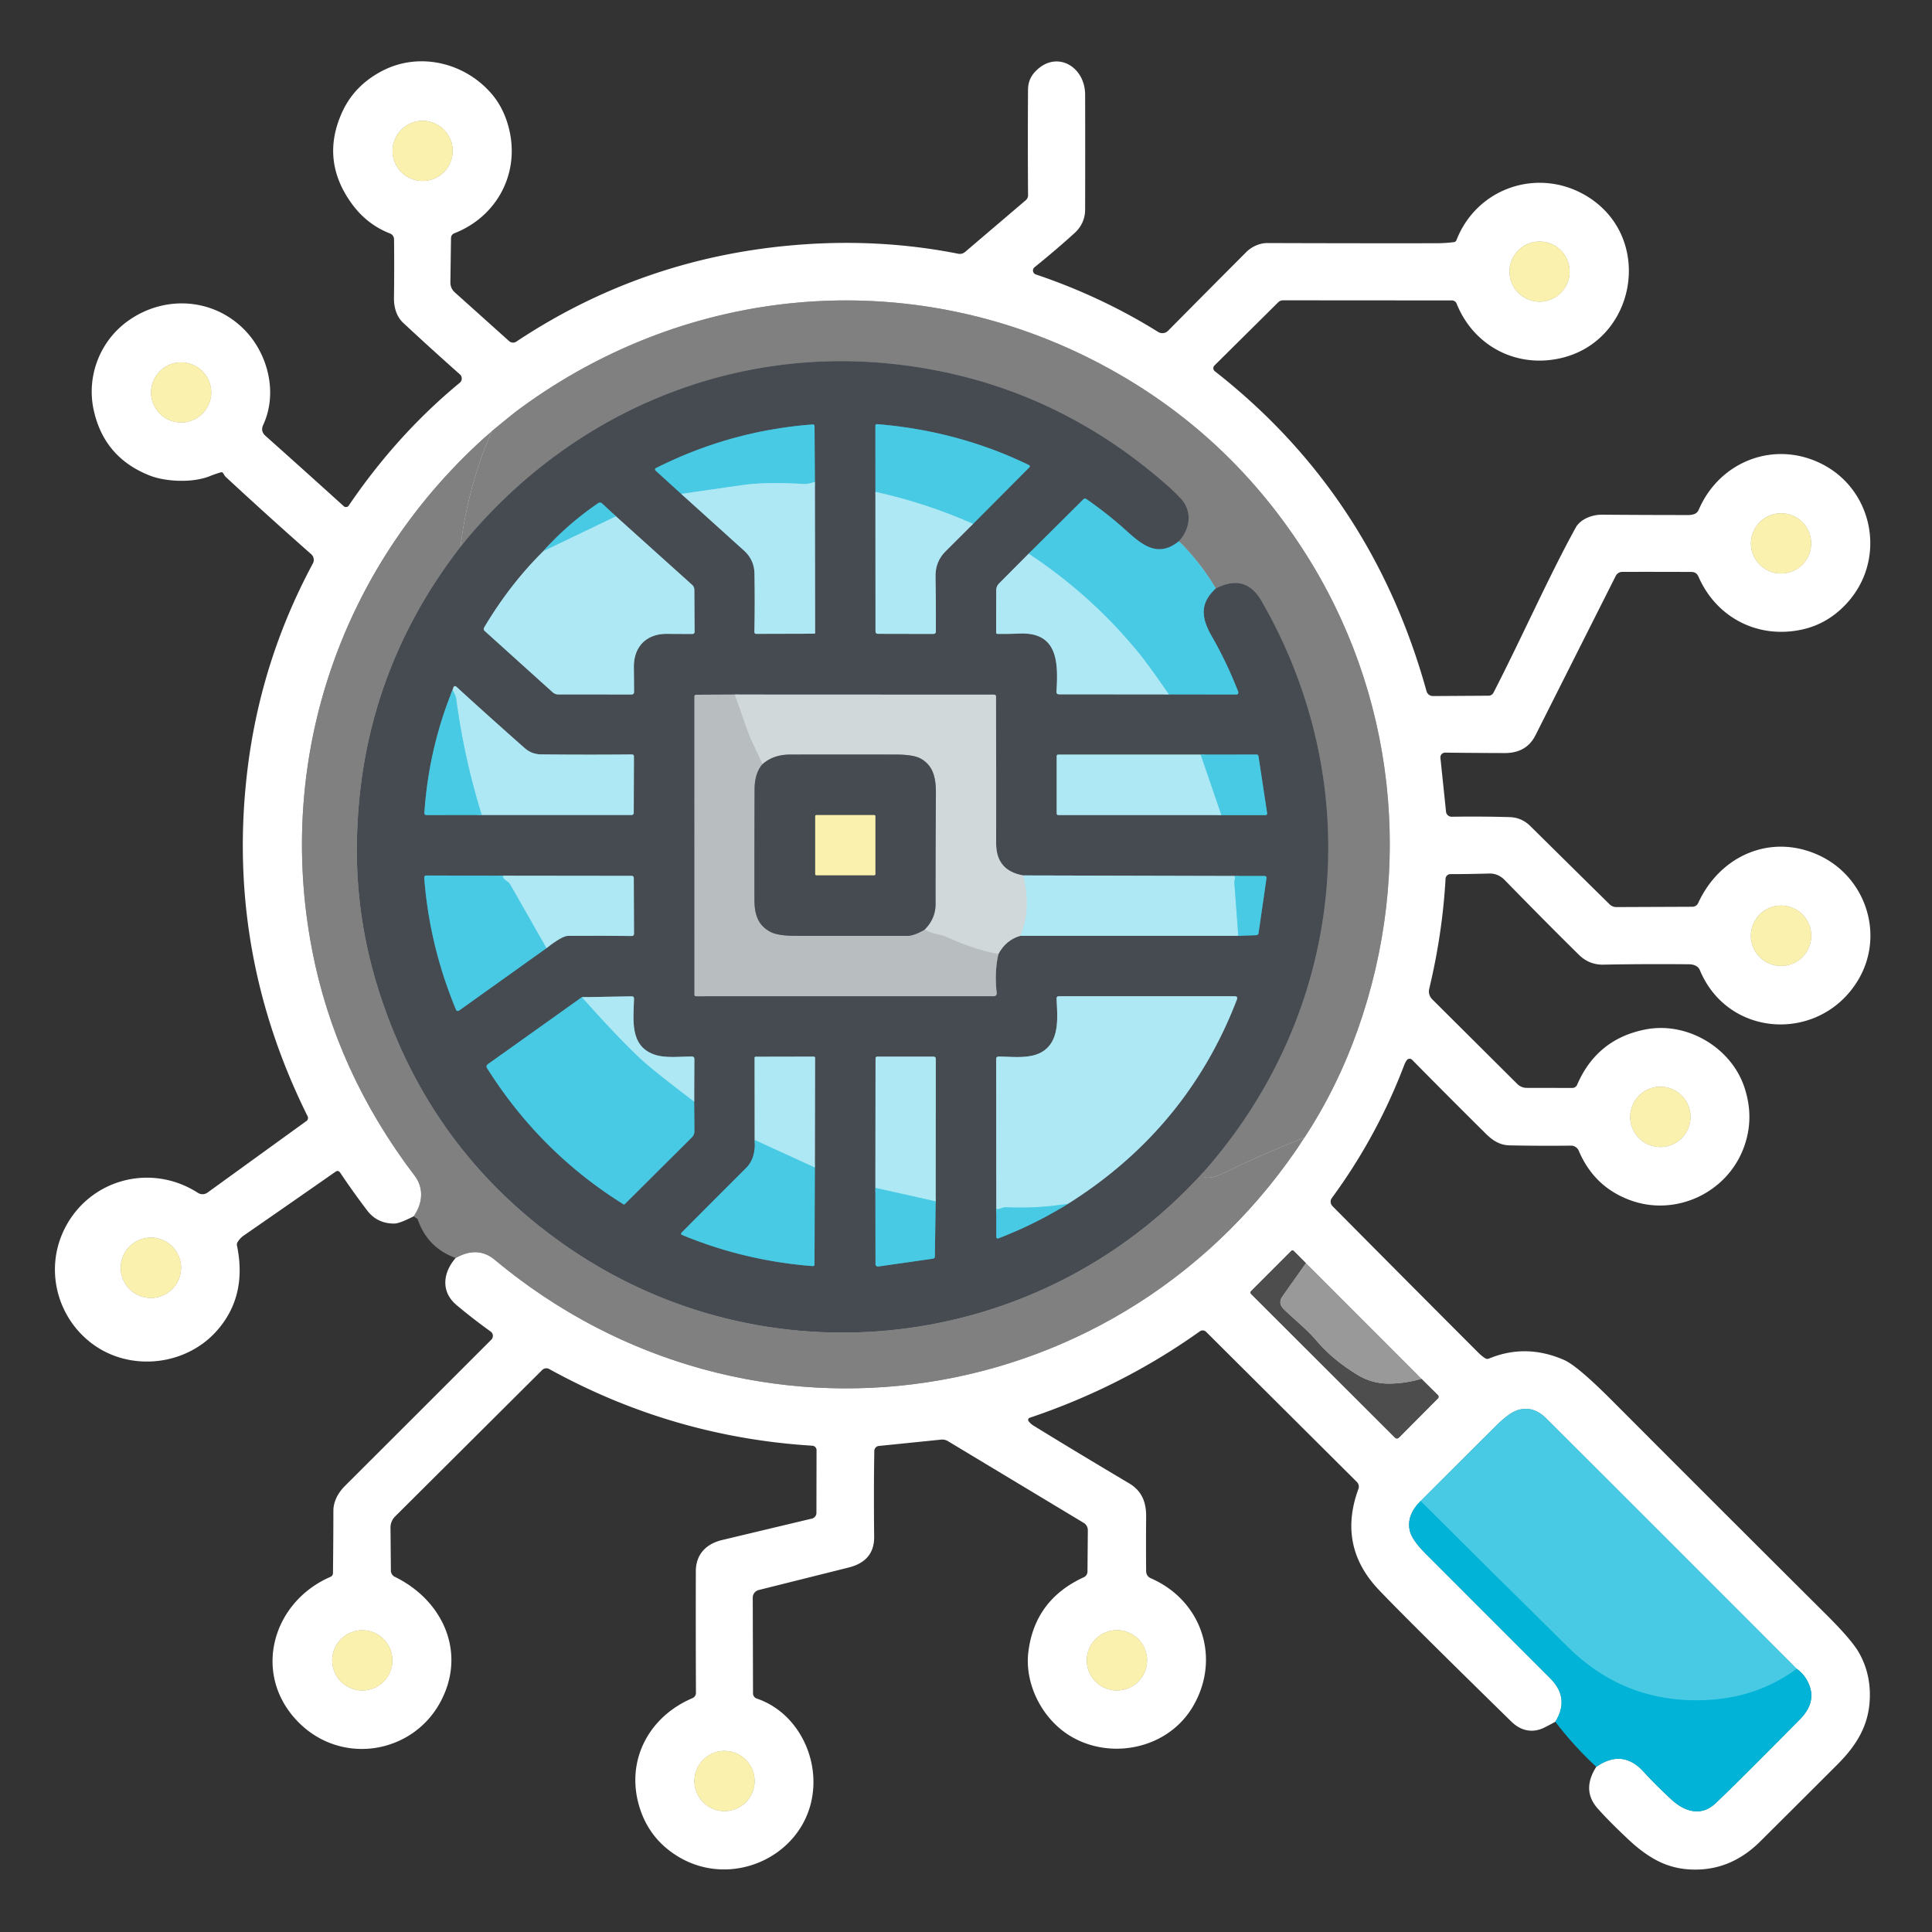 <?xml version="1.0" encoding="UTF-8" standalone="no"?>
<svg
   version="1.1"
   viewBox="0.00 0.00 500.00 500.00"
   id="svg1446"
   sodipodi:docname="PMI.svg"
   inkscape:version="1.1 (c68e22c387, 2021-05-23)"
   xmlns:inkscape="http://www.inkscape.org/namespaces/inkscape"
   xmlns:sodipodi="http://sodipodi.sourceforge.net/DTD/sodipodi-0.dtd"
   xmlns="http://www.w3.org/2000/svg"
   xmlns:svg="http://www.w3.org/2000/svg">
  <rect x="0.00" y="0.00" width="500.00" height="500.00" fill="#333333" stroke="none"/>
  <defs
     id="defs1450" />
  <sodipodi:namedview
     id="namedview1448"
     pagecolor="#505050"
     bordercolor="#ffffff"
     borderopacity="1"
     inkscape:pageshadow="0"
     inkscape:pageopacity="0"
     inkscape:pagecheckerboard="1"
     showgrid="false"
     inkscape:zoom="0.858"
     inkscape:cx="356.06061"
     inkscape:cy="321.09557"
     inkscape:window-width="1920"
     inkscape:window-height="1017"
     inkscape:window-x="-8"
     inkscape:window-y="-8"
     inkscape:window-maximized="1"
     inkscape:current-layer="svg1446" />
  <g
     stroke-width="2.00"
     fill="none"
     stroke-linecap="butt"
     id="g1352">
    <path
       stroke="#247f94"
       vector-effect="non-scaling-stroke"
       d="   M 413.12 457.25   Q 419.94 452.51 425.41 458.57   Q 428.07 461.52 432.40 465.57   C 435.96 468.91 440.25 470.19 443.93 466.74   Q 449.31 461.68 465.83 444.95   Q 470.07 440.66 468.20 436.01   Q 467.15 433.41 465.00 431.90"
       id="path1206" />
    <path
       stroke="#478b9b"
       vector-effect="non-scaling-stroke"
       d="   M 465.00 431.90   Q 432.14 398.99 400.17 367.08   Q 396.81 363.73 392.83 364.92   Q 390.62 365.58 387.24 368.94   Q 377.25 378.87 367.65 388.47"
       id="path1208" />
    <path
       stroke="#247f94"
       vector-effect="non-scaling-stroke"
       d="   M 367.65 388.47   Q 363.92 392.16 364.87 396.21   Q 365.43 398.57 369.05 402.19   Q 385.10 418.25 401.18 434.33   Q 406.32 439.46 402.52 445.59"
       id="path1210" />
    <path
       stroke="#8b9296"
       vector-effect="non-scaling-stroke"
       d="   M 117.92 325.57   Q 123.62 322.36 128.01 326.01   C 193.95 381.01 290.99 366.11 337.62 294.37"
       id="path1212" />
    <path
       stroke="#989ea2"
       vector-effect="non-scaling-stroke"
       d="   M 337.62 294.37   Q 346.04 281.55 351.36 266.53   C 366.08 225.03 361.17 179.33 337.30 142.36   Q 316.73 110.52 283.17 93.34   C 234.88 68.62 178.24 73.72 134.68 105.65   Q 132.52 107.23 127.26 111.60"
       id="path1214" />
    <path
       stroke="#8b9296"
       vector-effect="non-scaling-stroke"
       d="   M 127.26 111.60   C 88.54 145.37 71.10 195.76 80.77 245.83   Q 86.85 277.34 107.31 304.27   C 109.76 307.50 109.40 311.42 107.08 314.77"
       id="path1216" />
    <path
       stroke="#25bfdd"
       vector-effect="non-scaling-stroke"
       d="   M 465.00 431.90   Q 455.18 439.08 442.75 439.92   Q 421.12 441.37 405.89 426.37   Q 386.80 407.57 367.65 388.47"
       id="path1218" />
    <path
       stroke="#dde5e7"
       vector-effect="non-scaling-stroke"
       d="   M 337.62 294.37   Q 326.76 298.68 316.63 303.60   Q 315.16 304.31 314.11 304.57   Q 310.79 305.38 311.44 303.36"
       id="path1220" />
    <path
       stroke="#989ea2"
       vector-effect="non-scaling-stroke"
       d="   M 311.44 303.36   C 348.23 261.85 354.13 203.50 326.46 155.50   Q 322.32 148.32 314.63 152.30"
       id="path1222" />
    <path
       stroke="#99deec"
       vector-effect="non-scaling-stroke"
       d="   M 314.63 152.30   Q 310.68 145.62 305.09 140.07"
       id="path1224" />
    <path
       stroke="#989ea2"
       vector-effect="non-scaling-stroke"
       d="   M 305.09 140.07   C 308.03 136.92 308.63 132.31 305.64 129.07   Q 304.03 127.34 302.15 125.68   Q 271.67 98.79 231.93 94.28   C 188.10 89.30 146.58 107.57 119.16 141.49"
       id="path1226" />
    <path
       stroke="#dde5e7"
       vector-effect="non-scaling-stroke"
       d="   M 119.16 141.49   Q 120.11 134.00 121.94 127.00   Q 123.97 119.24 127.26 111.60"
       id="path1228" />
    <path
       stroke="#478b9b"
       vector-effect="non-scaling-stroke"
       d="   M 305.09 140.07   C 298.96 145.07 294.43 139.88 290.11 136.11   Q 286.13 132.63 281.11 129.12   A 0.54 0.54 0.0 0 0 280.42 129.18   L 266.21 143.30"
       id="path1230" />
    <path
       stroke="#7a9aa3"
       vector-effect="non-scaling-stroke"
       d="   M 266.21 143.30   L 258.56 150.99   A 2.59 2.56 67.5 0 0 257.82 152.80   L 257.80 163.69   A 0.36 0.35 -90.0 0 0 258.15 164.05   Q 260.97 164.08 263.95 163.96   C 273.93 163.58 273.85 171.76 273.42 178.97   Q 273.37 179.69 274.10 179.69   L 302.51 179.71"
       id="path1232" />
    <path
       stroke="#478b9b"
       vector-effect="non-scaling-stroke"
       d="   M 302.51 179.71   L 320.02 179.74   Q 320.36 179.74 320.45 179.42   Q 320.51 179.17 320.42 178.95   Q 317.47 171.39 313.67 164.79   C 310.91 160.01 310.39 156.22 314.63 152.30"
       id="path1234" />
    <path
       stroke="#8b9296"
       vector-effect="non-scaling-stroke"
       d="   M 311.44 303.36   C 268.83 350.47 197.99 358.52 146.10 322.19   Q 111.48 297.95 98.25 257.10   Q 92.29 238.69 92.35 219.74   Q 92.50 175.94 119.16 141.49"
       id="path1236" />
    <path
       stroke="#7bd9ec"
       vector-effect="non-scaling-stroke"
       d="   M 302.51 179.71   Q 296.98 171.78 294.84 169.16   Q 282.62 154.14 266.21 143.30"
       id="path1238" />
    <path
       stroke="#a19e80"
       vector-effect="non-scaling-stroke"
       d="   M 117.15 39.05   A 7.78 7.78 0.0 0 0 109.37 31.27   A 7.78 7.78 0.0 0 0 101.59 39.05   A 7.78 7.78 0.0 0 0 109.37 46.83   A 7.78 7.78 0.0 0 0 117.15 39.05"
       id="path1240" />
    <path
       stroke="#a19e80"
       vector-effect="non-scaling-stroke"
       d="   M 406.22 70.29   A 7.78 7.78 0.0 0 0 398.44 62.51   A 7.78 7.78 0.0 0 0 390.66 70.29   A 7.78 7.78 0.0 0 0 398.44 78.07   A 7.78 7.78 0.0 0 0 406.22 70.29"
       id="path1242" />
    <path
       stroke="#a19e80"
       vector-effect="non-scaling-stroke"
       d="   M 54.66 101.56   A 7.78 7.78 0.0 0 0 46.88 93.78   A 7.78 7.78 0.0 0 0 39.10 101.56   A 7.78 7.78 0.0 0 0 46.88 109.34   A 7.78 7.78 0.0 0 0 54.66 101.56"
       id="path1244" />
    <path
       stroke="#a19e80"
       vector-effect="non-scaling-stroke"
       d="   M 468.73 140.63   A 7.79 7.79 0.0 0 0 460.94 132.84   A 7.79 7.79 0.0 0 0 453.15 140.63   A 7.79 7.79 0.0 0 0 460.94 148.42   A 7.79 7.79 0.0 0 0 468.73 140.63"
       id="path1246" />
    <path
       stroke="#a19e80"
       vector-effect="non-scaling-stroke"
       d="   M 468.75 242.17   A 7.81 7.81 0.0 0 0 460.94 234.36   A 7.81 7.81 0.0 0 0 453.13 242.17   A 7.81 7.81 0.0 0 0 460.94 249.98   A 7.81 7.81 0.0 0 0 468.75 242.17"
       id="path1248" />
    <path
       stroke="#a19e80"
       vector-effect="non-scaling-stroke"
       d="   M 437.50 289.05   A 7.80 7.80 0.0 0 0 429.70 281.25   A 7.80 7.80 0.0 0 0 421.90 289.05   A 7.80 7.80 0.0 0 0 429.70 296.85   A 7.80 7.80 0.0 0 0 437.50 289.05"
       id="path1250" />
    <path
       stroke="#a19e80"
       vector-effect="non-scaling-stroke"
       d="   M 46.86 328.10   A 7.81 7.81 0.0 0 0 39.05 320.29   A 7.81 7.81 0.0 0 0 31.24 328.10   A 7.81 7.81 0.0 0 0 39.05 335.91   A 7.81 7.81 0.0 0 0 46.86 328.10"
       id="path1252" />
    <path
       stroke="#8b9296"
       vector-effect="non-scaling-stroke"
       d="   M 367.86 356.83   L 337.98 326.91"
       id="path1254" />
    <path
       stroke="#7f8488"
       vector-effect="non-scaling-stroke"
       d="   M 337.98 326.91   L 334.86 323.78   Q 334.49 323.41 334.13 323.78   L 323.82 334.10   Q 323.41 334.51 323.82 334.92   L 360.93 371.98   Q 361.52 372.58 362.12 371.98   L 372.14 361.90   A 0.60 0.60 0.0 0 0 372.13 361.05   L 367.86 356.83"
       id="path1256" />
    <path
       stroke="#c4cbcd"
       vector-effect="non-scaling-stroke"
       d="   M 337.98 326.91   L 331.92 335.47   Q 330.66 337.25 332.21 338.78   C 335.02 341.56 338.09 343.87 340.71 346.97   Q 344.80 351.80 351.19 355.74   Q 355.11 358.16 359.76 358.08   Q 363.91 358.00 367.86 356.83"
       id="path1258" />
    <path
       stroke="#a19e80"
       vector-effect="non-scaling-stroke"
       d="   M 101.55 429.70   A 7.79 7.79 0.0 0 0 93.76 421.91   A 7.79 7.79 0.0 0 0 85.97 429.70   A 7.79 7.79 0.0 0 0 93.76 437.49   A 7.79 7.79 0.0 0 0 101.55 429.70"
       id="path1260" />
    <path
       stroke="#a19e80"
       vector-effect="non-scaling-stroke"
       d="   M 296.86 429.69   A 7.80 7.80 0.0 0 0 289.06 421.89   A 7.80 7.80 0.0 0 0 281.26 429.69   A 7.80 7.80 0.0 0 0 289.06 437.49   A 7.80 7.80 0.0 0 0 296.86 429.69"
       id="path1262" />
    <path
       stroke="#a19e80"
       vector-effect="non-scaling-stroke"
       d="   M 195.29 460.93   A 7.79 7.79 0.0 0 0 187.50 453.14   A 7.79 7.79 0.0 0 0 179.71 460.93   A 7.79 7.79 0.0 0 0 187.50 468.72   A 7.79 7.79 0.0 0 0 195.29 460.93"
       id="path1264" />
    <path
       stroke="#7a9aa3"
       vector-effect="non-scaling-stroke"
       d="   M 176.30 127.82   Q 184.65 135.36 192.53 142.47   Q 195.20 144.88 195.26 148.45   Q 195.39 156.01 195.24 163.51   Q 195.23 164.04 195.76 164.04   L 210.71 164.00   A 0.25 0.24 90.0 0 0 210.95 163.75   L 210.89 124.72"
       id="path1266" />
    <path
       stroke="#478b9b"
       vector-effect="non-scaling-stroke"
       d="   M 210.89 124.72   L 210.80 110.32   Q 210.80 109.81 210.29 109.85   Q 188.93 111.47 169.73 121.16   A 0.38 0.37 -37.7 0 0 169.65 121.77   L 176.30 127.82"
       id="path1268" />
    <path
       stroke="#7bd9ec"
       vector-effect="non-scaling-stroke"
       d="   M 210.89 124.72   Q 208.98 125.32 208.24 125.27   Q 198.25 124.68 192.25 125.53   Q 184.51 126.63 176.30 127.82"
       id="path1270" />
    <path
       stroke="#7a9aa3"
       vector-effect="non-scaling-stroke"
       d="   M 226.56 127.30   L 226.58 163.39   Q 226.58 164.03 227.23 164.03   L 241.53 164.06   Q 242.20 164.06 242.20 163.40   Q 242.24 156.19 242.11 149.19   Q 242.04 145.35 244.69 142.70   Q 248.17 139.22 251.83 135.58"
       id="path1272" />
    <path
       stroke="#478b9b"
       vector-effect="non-scaling-stroke"
       d="   M 251.83 135.58   L 266.33 121.01   Q 266.75 120.58 266.21 120.32   Q 247.98 111.49 226.99 109.77   A 0.40 0.40 0.0 0 0 226.55 110.18   L 226.56 127.30"
       id="path1274" />
    <path
       stroke="#7bd9ec"
       vector-effect="non-scaling-stroke"
       d="   M 251.83 135.58   Q 239.59 130.17 226.56 127.30"
       id="path1276" />
    <path
       stroke="#7a9aa3"
       vector-effect="non-scaling-stroke"
       d="   M 140.60 142.66   Q 132.02 151.13 125.32 162.36   Q 125.00 162.90 125.46 163.31   L 143.04 179.17   A 2.14 2.13 66.0 0 0 144.47 179.72   L 163.51 179.73   A 0.58 0.58 0.0 0 0 164.09 179.15   Q 164.08 176.00 164.04 172.75   C 163.96 167.39 167.25 164.00 172.61 164.04   Q 175.99 164.07 179.25 164.06   A 0.52 0.51 -90.0 0 0 179.76 163.54   L 179.69 152.62   A 1.73 1.70 -69.8 0 0 179.12 151.36   L 159.41 133.63"
       id="path1278" />
    <path
       stroke="#478b9b"
       vector-effect="non-scaling-stroke"
       d="   M 159.41 133.63   L 155.83 130.30   A 0.83 0.83 0.0 0 0 154.80 130.22   Q 146.65 135.82 140.60 142.66"
       id="path1280" />
    <path
       stroke="#7bd9ec"
       vector-effect="non-scaling-stroke"
       d="   M 159.41 133.63   L 140.60 142.66"
       id="path1282" />
    <path
       stroke="#478b9b"
       vector-effect="non-scaling-stroke"
       d="   M 117.13 178.54   Q 110.92 193.86 109.83 210.41   A 0.49 0.48 -88.3 0 0 110.31 210.93   L 124.67 210.92"
       id="path1284" />
    <path
       stroke="#7a9aa3"
       vector-effect="non-scaling-stroke"
       d="   M 124.67 210.92   L 163.38 210.92   Q 164.01 210.92 164.01 210.29   L 164.06 195.81   Q 164.06 195.24 163.49 195.25   Q 152.61 195.36 140.10 195.24   Q 137.61 195.22 135.79 193.61   Q 126.87 185.74 118.06 177.69   A 0.43 0.42 30.9 0 0 117.37 177.86   L 117.13 178.54"
       id="path1286" />
    <path
       stroke="#7bd9ec"
       vector-effect="non-scaling-stroke"
       d="   M 124.67 210.92   Q 120.09 196.18 118.07 180.87   C 117.94 179.95 117.48 179.38 117.13 178.54"
       id="path1288" />
    <path
       stroke="#8b9296"
       vector-effect="non-scaling-stroke"
       d="   M 258.38 246.91   Q 260.34 243.25 264.08 242.18"
       id="path1290" />
    <path
       stroke="#7a9aa3"
       vector-effect="non-scaling-stroke"
       d="   M 264.08 242.18   L 320.47 242.19"
       id="path1292" />
    <path
       stroke="#478b9b"
       vector-effect="non-scaling-stroke"
       d="   M 320.47 242.19   L 325.06 242.03   Q 325.64 242.01 325.72 241.44   L 327.76 227.31   Q 327.84 226.71 327.24 226.71   L 319.53 226.70"
       id="path1294" />
    <path
       stroke="#7a9aa3"
       vector-effect="non-scaling-stroke"
       d="   M 319.53 226.70   L 264.82 226.56"
       id="path1296" />
    <path
       stroke="#8b9296"
       vector-effect="non-scaling-stroke"
       d="   M 264.82 226.56   Q 257.78 225.35 257.80 218.24   Q 257.83 199.30 257.76 180.28   Q 257.76 179.78 257.25 179.78   L 190.16 179.75"
       id="path1298" />
    <path
       stroke="#7f8488"
       vector-effect="non-scaling-stroke"
       d="   M 190.16 179.75   L 180.21 179.80   Q 179.72 179.80 179.72 180.29   L 179.73 257.46   A 0.36 0.36 0.0 0 0 180.09 257.82   L 257.25 257.81   A 0.71 0.71 0.0 0 0 257.95 257.01   Q 257.32 251.64 258.38 246.91"
       id="path1300" />
    <path
       stroke="#c4cbcd"
       vector-effect="non-scaling-stroke"
       d="   M 190.16 179.75   Q 191.85 184.45 193.44 188.99   Q 194.12 190.96 195.33 193.41   Q 196.37 195.51 197.32 197.79"
       id="path1302" />
    <path
       stroke="#7f8488"
       vector-effect="non-scaling-stroke"
       d="   M 197.32 197.79   Q 195.30 200.13 195.29 204.25   Q 195.23 218.47 195.25 232.80   C 195.25 236.67 196.17 239.55 199.54 241.24   Q 201.45 242.20 206.19 242.20   Q 220.47 242.20 234.75 242.20   Q 236.51 242.20 239.25 240.62"
       id="path1304" />
    <path
       stroke="#c4cbcd"
       vector-effect="non-scaling-stroke"
       d="   M 239.25 240.62   Q 240.74 241.33 242.38 241.70   Q 244.28 242.13 245.49 242.69   Q 251.75 245.57 258.38 246.91"
       id="path1306" />
    <path
       stroke="#bfe0e7"
       vector-effect="non-scaling-stroke"
       d="   M 264.82 226.56   Q 267.00 235.26 264.08 242.18"
       id="path1308" />
    <path
       stroke="#8b9296"
       vector-effect="non-scaling-stroke"
       d="   M 239.25 240.62   Q 242.12 237.78 242.12 234.00   Q 242.10 220.22 242.21 205.51   C 242.23 201.71 241.74 198.21 238.22 196.30   Q 236.35 195.28 231.80 195.28   Q 218.34 195.25 204.50 195.28   Q 200.11 195.28 197.32 197.79"
       id="path1310" />
    <path
       stroke="#7bd9ec"
       vector-effect="non-scaling-stroke"
       d="   M 319.53 226.70   Q 319.67 227.24 319.54 227.69   Q 319.43 228.07 319.46 228.45   L 320.47 242.19"
       id="path1312" />
    <path
       stroke="#478b9b"
       vector-effect="non-scaling-stroke"
       d="   M 316.10 210.94   L 327.51 210.95   A 0.42 0.42 0.0 0 0 327.93 210.47   L 325.69 195.68   A 0.47 0.46 85.7 0 0 325.23 195.28   L 310.74 195.30"
       id="path1314" />
    <path
       stroke="#7a9aa3"
       vector-effect="non-scaling-stroke"
       d="   M 310.74 195.30   L 273.90 195.29   Q 273.47 195.29 273.47 195.72   L 273.47 210.52   A 0.41 0.41 0.0 0 0 273.88 210.93   L 316.10 210.94"
       id="path1316" />
    <path
       stroke="#7bd9ec"
       vector-effect="non-scaling-stroke"
       d="   M 310.74 195.30   L 316.10 210.94"
       id="path1318" />
    <path
       stroke="#7a9aa3"
       vector-effect="non-scaling-stroke"
       d="   M 141.45 245.36   Q 145.44 242.22 146.98 242.20   Q 155.11 242.14 163.49 242.23   Q 164.08 242.23 164.08 241.64   L 164.02 227.24   Q 164.01 226.67 163.45 226.67   L 130.40 226.63"
       id="path1320" />
    <path
       stroke="#478b9b"
       vector-effect="non-scaling-stroke"
       d="   M 130.40 226.63   L 110.30 226.58   A 0.51 0.51 0.0 0 0 109.79 227.13   Q 111.13 244.76 118.03 261.34   A 0.50 0.50 0.0 0 0 118.78 261.55   L 141.45 245.36"
       id="path1322" />
    <path
       stroke="#7bd9ec"
       vector-effect="non-scaling-stroke"
       d="   M 130.40 226.63   Q 129.69 227.02 131.40 228.17   Q 131.81 228.45 132.05 228.87   L 141.45 245.36"
       id="path1324" />
    <path
       stroke="#478b9b"
       vector-effect="non-scaling-stroke"
       d="   M 150.58 258.08   L 126.28 275.40   Q 125.67 275.83 126.07 276.46   Q 139.79 298.22 161.36 311.67   A 0.27 0.27 0.0 0 0 161.69 311.63   L 179.07 294.33   A 2.20 2.18 67.7 0 0 179.71 292.78   L 179.65 285.13"
       id="path1326" />
    <path
       stroke="#7a9aa3"
       vector-effect="non-scaling-stroke"
       d="   M 179.65 285.13   L 179.70 274.06   Q 179.70 273.44 179.08 273.43   C 175.90 273.41 172.14 273.95 169.19 272.87   C 162.95 270.58 163.94 263.93 164.08 258.48   Q 164.10 257.83 163.45 257.85   L 150.58 258.08"
       id="path1328" />
    <path
       stroke="#7bd9ec"
       vector-effect="non-scaling-stroke"
       d="   M 179.65 285.13   Q 169.39 277.34 166.26 274.48   Q 160.53 269.26 150.58 258.08"
       id="path1330" />
    <path
       stroke="#478b9b"
       vector-effect="non-scaling-stroke"
       d="   M 257.84 312.57   L 257.84 320.13   A 0.38 0.38 0.0 0 0 258.36 320.49   Q 267.84 316.87 276.43 311.52"
       id="path1332" />
    <path
       stroke="#7a9aa3"
       vector-effect="non-scaling-stroke"
       d="   M 276.43 311.52   Q 307.27 292.11 320.09 258.71   Q 320.43 257.83 319.49 257.83   L 273.99 257.82   A 0.55 0.55 0.0 0 0 273.44 258.39   C 273.63 263.02 274.39 269.17 269.92 272.08   C 266.77 274.14 262.11 273.45 258.48 273.44   Q 257.81 273.44 257.81 274.10   L 257.84 312.57"
       id="path1334" />
    <path
       stroke="#7bd9ec"
       vector-effect="non-scaling-stroke"
       d="   M 276.43 311.52   Q 268.52 312.82 260.39 312.44   Q 259.79 312.42 259.16 312.67   Q 257.76 313.24 257.84 312.57"
       id="path1336" />
    <path
       stroke="#478b9b"
       vector-effect="non-scaling-stroke"
       d="   M 195.31 295.03   Q 195.64 299.74 193.07 302.30   Q 184.68 310.67 176.38 319.02   A 0.35 0.35 0.0 0 0 176.49 319.59   Q 192.62 326.28 210.28 327.66   Q 210.79 327.70 210.79 327.19   L 210.88 302.16"
       id="path1338" />
    <path
       stroke="#7a9aa3"
       vector-effect="non-scaling-stroke"
       d="   M 210.88 302.16   L 210.94 273.87   Q 210.95 273.45 210.53 273.45   L 195.55 273.48   A 0.26 0.26 0.0 0 0 195.29 273.74   L 195.31 295.03"
       id="path1340" />
    <path
       stroke="#7bd9ec"
       vector-effect="non-scaling-stroke"
       d="   M 210.88 302.16   L 195.31 295.03"
       id="path1342" />
    <path
       stroke="#478b9b"
       vector-effect="non-scaling-stroke"
       d="   M 226.55 307.42   L 226.58 327.16   A 0.63 0.62 -4.0 0 0 227.30 327.77   L 241.43 325.74   Q 241.93 325.67 241.94 325.17   L 242.15 310.92"
       id="path1344" />
    <path
       stroke="#7a9aa3"
       vector-effect="non-scaling-stroke"
       d="   M 242.15 310.92   L 242.18 274.07   Q 242.18 273.46 241.57 273.46   L 227.02 273.45   A 0.43 0.43 0.0 0 0 226.59 273.88   L 226.55 307.42"
       id="path1346" />
    <path
       stroke="#7bd9ec"
       vector-effect="non-scaling-stroke"
       d="   M 242.15 310.92   L 226.55 307.42"
       id="path1348" />
    <path
       stroke="#a19e80"
       vector-effect="non-scaling-stroke"
       d="   M 226.54 211.22   A 0.27 0.27 0.0 0 0 226.27 210.95   L 211.25 210.95   A 0.27 0.27 0.0 0 0 210.98 211.22   L 210.98 226.24   A 0.27 0.27 0.0 0 0 211.25 226.51   L 226.27 226.51   A 0.27 0.27 0.0 0 0 226.54 226.24   L 226.54 211.22"
       id="path1350" />
  </g>
  <path
     fill="#464b51"
     d="   M 413.12 457.25   Q 419.94 452.51 425.41 458.57   Q 428.07 461.52 432.40 465.57   C 435.96 468.91 440.25 470.19 443.93 466.74   Q 449.31 461.68 465.83 444.95   Q 470.07 440.66 468.20 436.01   Q 467.15 433.41 465.00 431.90   Q 432.14 398.99 400.17 367.08   Q 396.81 363.73 392.83 364.92   Q 390.62 365.58 387.24 368.94   Q 377.25 378.87 367.65 388.47   Q 363.92 392.16 364.87 396.21   Q 365.43 398.57 369.05 402.19   Q 385.10 418.25 401.18 434.33   Q 406.32 439.46 402.52 445.59   Q 401.25 446.30 399.70 447.08   C 396.64 448.62 393.58 447.94 391.17 445.58   Q 363.70 418.69 356.82 411.43   Q 346.12 400.14 351.55 385.36   A 1.75 1.74 -57.3 0 0 351.15 383.52   L 312.13 344.67   A 1.25 1.24 -40.1 0 0 310.53 344.54   Q 290.45 358.86 266.48 366.92   A 0.58 0.58 0.0 0 0 266.22 367.84   Q 266.78 368.53 267.55 369.00   Q 278.27 375.60 292.24 383.90   C 295.53 385.85 296.65 388.80 296.62 392.48   Q 296.56 399.91 296.62 406.58   Q 296.64 407.93 297.87 408.47   C 311.17 414.30 316.04 429.38 308.65 441.76   C 301.63 453.53 285.10 455.93 274.77 447.73   C 268.81 442.99 265.22 434.95 266.14 427.50   Q 267.81 414.00 280.49 408.19   A 1.65 1.65 0.0 0 0 281.44 406.71   L 281.53 396.04   A 2.23 2.21 -74.5 0 0 280.45 394.11   L 245.31 372.96   A 2.84 2.83 -32.2 0 0 243.58 372.57   L 227.46 374.21   A 1.32 1.31 87.8 0 0 226.27 375.50   Q 226.10 385.42 226.23 397.71   Q 226.30 404.01 219.61 405.68   Q 207.57 408.69 196.34 411.50   A 2.03 2.03 0.0 0 0 194.81 413.47   L 194.88 438.25   A 1.42 1.41 -81.1 0 0 195.84 439.58   C 204.58 442.53 210.06 451.19 210.49 460.02   C 211.39 478.79 190.50 489.88 175.19 480.29   Q 168.40 476.04 165.80 468.60   C 161.55 456.44 167.45 444.47 179.21 439.48   A 1.49 1.47 78.7 0 0 180.11 438.11   Q 180.04 421.72 180.08 406.60   C 180.10 402.30 182.70 399.55 186.91 398.55   Q 198.58 395.76 210.13 393.01   A 1.52 1.52 0.0 0 0 211.29 391.53   L 211.32 375.31   A 1.16 1.16 0.0 0 0 210.23 374.15   Q 174.02 371.90 142.13 354.30   A 1.53 1.53 0.0 0 0 140.32 354.55   L 102.24 392.47   A 4.05 4.03 67.4 0 0 101.06 395.35   L 101.16 406.48   A 1.80 1.79 13.0 0 0 102.16 408.07   C 114.76 414.22 120.86 427.90 113.90 440.62   C 106.62 453.91 88.55 456.87 77.46 445.93   C 65.08 433.71 70.22 414.70 85.55 408.08   A 1.02 1.02 0.0 0 0 86.17 407.16   Q 86.27 398.95 86.28 390.98   C 86.29 388.51 87.56 386.27 89.27 384.56   Q 108.53 365.34 127.15 346.71   A 1.39 1.38 -49.7 0 0 126.98 344.60   Q 122.23 341.19 118.12 337.72   C 113.97 334.21 114.69 329.26 117.92 325.57   Q 123.62 322.36 128.01 326.01   C 193.95 381.01 290.99 366.11 337.62 294.37   Q 346.04 281.55 351.36 266.53   C 366.08 225.03 361.17 179.33 337.30 142.36   Q 316.73 110.52 283.17 93.34   C 234.88 68.62 178.24 73.72 134.68 105.65   Q 132.52 107.23 127.26 111.60   C 88.54 145.37 71.10 195.76 80.77 245.83   Q 86.85 277.34 107.31 304.27   C 109.76 307.50 109.40 311.42 107.08 314.77   Q 103.38 316.66 102.01 316.66   Q 97.60 316.66 95.01 313.25   Q 91.30 308.36 88.04 303.49   Q 87.54 302.74 86.81 303.26   Q 75.57 311.11 63.05 319.78   Q 62.07 320.47 61.44 321.54   Q 61.24 321.89 61.32 322.30   Q 64.09 335.61 55.92 344.62   C 48.23 353.10 34.90 354.85 25.28 348.73   C 15.10 342.24 11.12 328.86 16.85 317.74   C 23.36 305.13 39.11 300.92 51.22 308.71   A 2.20 2.19 43.5 0 0 53.69 308.65   L 79.31 290.11   A 0.97 0.97 0.0 0 0 79.61 288.89   Q 58.21 245.86 64.12 198.58   Q 67.61 170.69 80.97 145.82   A 1.97 1.97 0.0 0 0 80.53 143.41   Q 69.79 133.96 58.49 123.49   C 58.10 123.13 58.05 122.90 57.77 122.48   Q 57.54 122.13 57.15 122.24   Q 55.72 122.65 54.34 123.21   C 49.68 125.09 42.70 124.61 38.83 123.10   Q 27.00 118.48 24.27 106.22   C 22.31 97.43 25.84 88.19 33.24 82.97   C 42.60 76.35 55.08 77.12 63.16 85.24   C 69.29 91.40 71.99 101.61 68.11 109.98   Q 67.36 111.60 68.71 112.80   Q 78.89 121.88 88.97 131.01   A 0.85 0.85 0.0 0 0 90.24 130.86   Q 102.76 112.44 118.98 99.07   A 1.44 1.44 0.0 0 0 119.02 96.88   Q 111.91 90.59 104.38 83.58   C 102.62 81.95 101.93 79.54 101.96 77.17   Q 102.06 69.48 101.98 61.93   A 1.64 1.63 10.3 0 0 100.93 60.42   Q 94.90 58.09 90.94 52.58   Q 83.00 41.54 88.43 29.29   Q 91.59 22.14 98.97 18.32   C 108.45 13.41 120.10 16.13 127.08 24.11   Q 130.67 28.22 131.93 34.19   C 134.30 45.51 128.25 56.22 117.56 60.38   A 1.33 1.31 79.9 0 0 116.72 61.60   L 116.56 73.01   Q 116.53 74.61 117.73 75.69   L 131.77 88.29   A 1.50 1.50 0.0 0 0 133.61 88.42   Q 165.92 66.94 204.93 63.49   Q 227.07 61.53 247.95 65.66   Q 248.98 65.87 249.79 65.18   L 265.49 51.80   A 1.64 1.63 -20.4 0 0 266.06 50.56   Q 265.96 37.15 266.05 23.19   Q 266.07 20.53 267.83 18.62   C 273.22 12.79 280.81 17.08 280.83 24.49   Q 280.87 39.11 280.83 54.22   Q 280.82 57.84 278.04 60.37   Q 273.35 64.63 267.73 69.17   A 1.08 1.07 -55.2 0 0 268.06 71.02   Q 285.07 76.76 299.73 85.91   A 2.07 2.07 0.0 0 0 302.29 85.61   Q 312.37 75.42 322.56 65.21   C 323.95 63.83 326.02 62.89 328.01 62.90   Q 351.01 62.98 371.87 62.95   Q 374.03 62.94 376.25 62.67   A 0.82 0.81 -82.4 0 0 376.93 62.15   C 382.22 48.57 398.04 43.27 410.46 50.64   C 428.34 61.27 423.56 88.50 403.56 92.77   C 392.07 95.23 381.27 89.32 376.97 78.57   A 1.32 1.31 -10.9 0 0 375.75 77.75   L 332.07 77.72   A 1.84 1.81 22.5 0 0 330.79 78.24   L 314.31 94.58   A 0.99 0.99 0.0 0 0 314.39 96.07   Q 355.06 127.90 369.18 178.87   A 1.74 1.72 -7.8 0 0 370.87 180.14   L 385.25 180.05   A 1.44 1.42 13.0 0 0 386.51 179.27   C 393.72 165.27 400.81 149.22 407.80 136.53   C 409.02 134.32 412.09 133.18 414.58 133.20   Q 425.70 133.29 437.00 133.29   Q 437.77 133.29 438.50 133.03   Q 439.27 132.75 439.63 131.92   C 445.11 119.19 459.57 113.74 471.93 120.30   C 484.98 127.24 488.21 144.92 477.98 156.10   Q 473.05 161.49 466.29 162.94   C 454.87 165.40 444.18 159.81 439.56 149.23   Q 439.04 148.03 437.77 148.02   Q 429.65 147.98 419.84 148.00   A 1.89 1.88 -76.8 0 0 418.15 149.05   Q 407.46 170.27 397.38 190.29   Q 395.06 194.90 389.42 194.89   Q 381.50 194.87 374.01 194.78   A 1.23 1.22 -2.7 0 0 372.78 196.13   L 374.23 210.06   A 1.46 1.45 -3.2 0 0 375.70 211.37   Q 383.73 211.26 390.72 211.47   Q 393.81 211.57 396.06 213.80   Q 405.92 223.55 416.56 234.04   A 2.51 2.50 66.8 0 0 418.33 234.75   L 437.98 234.67   A 1.66 1.65 12.1 0 0 439.49 233.70   C 445.18 221.32 458.41 215.61 470.80 221.38   C 483.02 227.07 487.94 242.30 480.66 254.00   C 470.80 269.83 447.25 268.68 439.92 251.07   C 439.43 249.90 438.20 249.56 437.04 249.55   Q 425.11 249.45 414.99 249.65   Q 411.29 249.73 408.62 247.10   Q 400.32 238.93 389.41 227.75   Q 387.70 226.00 385.36 226.07   Q 379.72 226.23 375.38 226.22   A 1.26 1.26 0.0 0 0 374.11 227.41   Q 373.31 241.56 369.91 255.78   Q 369.50 257.47 370.71 258.67   Q 382.35 270.26 392.68 280.54   A 3.43 3.41 -22.4 0 0 395.10 281.54   L 406.92 281.56   A 1.35 1.35 0.0 0 0 408.16 280.74   Q 413.26 268.92 425.76 266.44   C 436.65 264.28 448.07 271.16 451.46 281.43   Q 454.14 289.53 451.21 297.20   C 446.79 308.79 433.70 314.80 422.15 310.70   Q 412.61 307.31 408.58 297.81   A 2.17 2.16 78.0 0 0 406.56 296.49   Q 398.42 296.58 390.67 296.42   C 388.13 296.36 386.29 295.15 384.55 293.42   Q 374.86 283.82 365.45 274.27   A 0.90 0.89 42.4 0 0 364.12 274.33   Q 363.73 274.81 363.40 275.67   Q 356.38 294.10 344.68 310.05   A 1.62 1.61 40.7 0 0 344.84 312.14   Q 363.71 331.17 382.60 350.08   Q 383.43 350.91 384.34 351.50   Q 384.82 351.81 385.36 351.59   Q 394.89 347.65 404.77 351.95   Q 408.20 353.45 417.09 362.36   Q 445.60 390.94 472.78 418.00   Q 479.31 424.50 481.17 427.84   Q 484.30 433.46 483.87 440.24   C 483.45 446.90 480.28 451.89 475.51 456.66   Q 464.30 467.87 455.52 476.59   Q 447.35 484.70 436.51 483.75   Q 432.27 483.37 428.48 481.32   Q 425.10 479.48 421.68 476.29   Q 416.49 471.44 413.47 468.03   Q 409.26 463.27 413.12 457.25   Z   M 117.15 39.05   A 7.78 7.78 0.0 0 0 109.37 31.27   A 7.78 7.78 0.0 0 0 101.59 39.05   A 7.78 7.78 0.0 0 0 109.37 46.83   A 7.78 7.78 0.0 0 0 117.15 39.05   Z   M 406.22 70.29   A 7.78 7.78 0.0 0 0 398.44 62.51   A 7.78 7.78 0.0 0 0 390.66 70.29   A 7.78 7.78 0.0 0 0 398.44 78.07   A 7.78 7.78 0.0 0 0 406.22 70.29   Z   M 54.66 101.56   A 7.78 7.78 0.0 0 0 46.88 93.78   A 7.78 7.78 0.0 0 0 39.10 101.56   A 7.78 7.78 0.0 0 0 46.88 109.34   A 7.78 7.78 0.0 0 0 54.66 101.56   Z   M 468.73 140.63   A 7.79 7.79 0.0 0 0 460.94 132.84   A 7.79 7.79 0.0 0 0 453.15 140.63   A 7.79 7.79 0.0 0 0 460.94 148.42   A 7.79 7.79 0.0 0 0 468.73 140.63   Z   M 468.75 242.17   A 7.81 7.81 0.0 0 0 460.94 234.36   A 7.81 7.81 0.0 0 0 453.13 242.17   A 7.81 7.81 0.0 0 0 460.94 249.98   A 7.81 7.81 0.0 0 0 468.75 242.17   Z   M 437.50 289.05   A 7.80 7.80 0.0 0 0 429.70 281.25   A 7.80 7.80 0.0 0 0 421.90 289.05   A 7.80 7.80 0.0 0 0 429.70 296.85   A 7.80 7.80 0.0 0 0 437.50 289.05   Z   M 46.86 328.10   A 7.81 7.81 0.0 0 0 39.05 320.29   A 7.81 7.81 0.0 0 0 31.24 328.10   A 7.81 7.81 0.0 0 0 39.05 335.91   A 7.81 7.81 0.0 0 0 46.86 328.10   Z   M 367.86 356.83   L 337.98 326.91   L 334.86 323.78   Q 334.49 323.41 334.13 323.78   L 323.82 334.10   Q 323.41 334.51 323.82 334.92   L 360.93 371.98   Q 361.52 372.58 362.12 371.98   L 372.14 361.90   A 0.60 0.60 0.0 0 0 372.13 361.05   L 367.86 356.83   Z   M 101.55 429.70   A 7.79 7.79 0.0 0 0 93.76 421.91   A 7.79 7.79 0.0 0 0 85.97 429.70   A 7.79 7.79 0.0 0 0 93.76 437.49   A 7.79 7.79 0.0 0 0 101.55 429.70   Z   M 296.86 429.69   A 7.80 7.80 0.0 0 0 289.06 421.89   A 7.80 7.80 0.0 0 0 281.26 429.69   A 7.80 7.80 0.0 0 0 289.06 437.49   A 7.80 7.80 0.0 0 0 296.86 429.69   Z   M 195.29 460.93   A 7.79 7.79 0.0 0 0 187.50 453.14   A 7.79 7.79 0.0 0 0 179.71 460.93   A 7.79 7.79 0.0 0 0 187.50 468.72   A 7.79 7.79 0.0 0 0 195.29 460.93   Z"
     id="path1354"
     style="fill:#ffffff" />
  <circle
     fill="#fbf1ae"
     cx="109.37"
     cy="39.05"
     r="7.78"
     id="circle1356" />
  <circle
     fill="#fbf1ae"
     cx="398.44"
     cy="70.29"
     r="7.78"
     id="circle1358" />
  <path
     fill="#e9f1f3"
     d="   M 337.62 294.37   Q 326.76 298.68 316.63 303.60   Q 315.16 304.31 314.11 304.57   Q 310.79 305.38 311.44 303.36   C 348.23 261.85 354.13 203.50 326.46 155.50   Q 322.32 148.32 314.63 152.30   Q 310.68 145.62 305.09 140.07   C 308.03 136.92 308.63 132.31 305.64 129.07   Q 304.03 127.34 302.15 125.68   Q 271.67 98.79 231.93 94.28   C 188.10 89.30 146.58 107.57 119.16 141.49   Q 120.11 134.00 121.94 127.00   Q 123.97 119.24 127.26 111.60   Q 132.52 107.23 134.68 105.65   C 178.24 73.72 234.88 68.62 283.17 93.34   Q 316.73 110.52 337.30 142.36   C 361.17 179.33 366.08 225.03 351.36 266.53   Q 346.04 281.55 337.62 294.37   Z"
     id="path1360"
     style="fill:#808080" />
  <path
     fill="#464b51"
     d="   M 305.09 140.07   C 298.96 145.07 294.43 139.88 290.11 136.11   Q 286.13 132.63 281.11 129.12   A 0.54 0.54 0.0 0 0 280.42 129.18   L 266.21 143.30   L 258.56 150.99   A 2.59 2.56 67.5 0 0 257.82 152.80   L 257.80 163.69   A 0.36 0.35 -90.0 0 0 258.15 164.05   Q 260.97 164.08 263.95 163.96   C 273.93 163.58 273.85 171.76 273.42 178.97   Q 273.37 179.69 274.10 179.69   L 302.51 179.71   L 320.02 179.74   Q 320.36 179.74 320.45 179.42   Q 320.51 179.17 320.42 178.95   Q 317.47 171.39 313.67 164.79   C 310.91 160.01 310.39 156.22 314.63 152.30   Q 322.32 148.32 326.46 155.50   C 354.13 203.50 348.23 261.85 311.44 303.36   C 268.83 350.47 197.99 358.52 146.10 322.19   Q 111.48 297.95 98.25 257.10   Q 92.29 238.69 92.35 219.74   Q 92.50 175.94 119.16 141.49   C 146.58 107.57 188.10 89.30 231.93 94.28   Q 271.67 98.79 302.15 125.68   Q 304.03 127.34 305.64 129.07   C 308.63 132.31 308.03 136.92 305.09 140.07   Z   M 176.30 127.82   Q 184.65 135.36 192.53 142.47   Q 195.20 144.88 195.26 148.45   Q 195.39 156.01 195.24 163.51   Q 195.23 164.04 195.76 164.04   L 210.71 164.00   A 0.25 0.24 90.0 0 0 210.95 163.75   L 210.89 124.72   L 210.80 110.32   Q 210.80 109.81 210.29 109.85   Q 188.93 111.47 169.73 121.16   A 0.38 0.37 -37.7 0 0 169.65 121.77   L 176.30 127.82   Z   M 226.56 127.30   L 226.58 163.39   Q 226.58 164.03 227.23 164.03   L 241.53 164.06   Q 242.20 164.06 242.20 163.40   Q 242.24 156.19 242.11 149.19   Q 242.04 145.35 244.69 142.70   Q 248.17 139.22 251.83 135.58   L 266.33 121.01   Q 266.75 120.58 266.21 120.32   Q 247.98 111.49 226.99 109.77   A 0.40 0.40 0.0 0 0 226.55 110.18   L 226.56 127.30   Z   M 140.60 142.66   Q 132.02 151.13 125.32 162.36   Q 125.00 162.90 125.46 163.31   L 143.04 179.17   A 2.14 2.13 66.0 0 0 144.47 179.72   L 163.51 179.73   A 0.58 0.58 0.0 0 0 164.09 179.15   Q 164.08 176.00 164.04 172.75   C 163.96 167.39 167.25 164.00 172.61 164.04   Q 175.99 164.07 179.25 164.06   A 0.52 0.51 -90.0 0 0 179.76 163.54   L 179.69 152.62   A 1.73 1.70 -69.8 0 0 179.12 151.36   L 159.41 133.63   L 155.83 130.30   A 0.83 0.83 0.0 0 0 154.80 130.22   Q 146.65 135.82 140.60 142.66   Z   M 117.13 178.54   Q 110.92 193.86 109.83 210.41   A 0.49 0.48 -88.3 0 0 110.31 210.93   L 124.67 210.92   L 163.38 210.92   Q 164.01 210.92 164.01 210.29   L 164.06 195.81   Q 164.06 195.24 163.49 195.25   Q 152.61 195.36 140.10 195.24   Q 137.61 195.22 135.79 193.61   Q 126.87 185.74 118.06 177.69   A 0.43 0.42 30.9 0 0 117.37 177.86   L 117.13 178.54   Z   M 258.38 246.91   Q 260.34 243.25 264.08 242.18   L 320.47 242.19   L 325.06 242.03   Q 325.64 242.01 325.72 241.44   L 327.76 227.31   Q 327.84 226.71 327.24 226.71   L 319.53 226.70   L 264.82 226.56   Q 257.78 225.35 257.80 218.24   Q 257.83 199.30 257.76 180.28   Q 257.76 179.78 257.25 179.78   L 190.16 179.75   L 180.21 179.80   Q 179.72 179.80 179.72 180.29   L 179.73 257.46   A 0.36 0.36 0.0 0 0 180.09 257.82   L 257.25 257.81   A 0.71 0.71 0.0 0 0 257.95 257.01   Q 257.32 251.64 258.38 246.91   Z   M 316.10 210.94   L 327.51 210.95   A 0.42 0.42 0.0 0 0 327.93 210.47   L 325.69 195.68   A 0.47 0.46 85.7 0 0 325.23 195.28   L 310.74 195.30   L 273.90 195.29   Q 273.47 195.29 273.47 195.72   L 273.47 210.52   A 0.41 0.41 0.0 0 0 273.88 210.93   L 316.10 210.94   Z   M 141.45 245.36   Q 145.44 242.22 146.98 242.20   Q 155.11 242.14 163.49 242.23   Q 164.08 242.23 164.08 241.64   L 164.02 227.24   Q 164.01 226.67 163.45 226.67   L 130.40 226.63   L 110.30 226.58   A 0.51 0.51 0.0 0 0 109.79 227.13   Q 111.13 244.76 118.03 261.34   A 0.50 0.50 0.0 0 0 118.78 261.55   L 141.45 245.36   Z   M 150.58 258.08   L 126.28 275.40   Q 125.67 275.83 126.07 276.46   Q 139.79 298.22 161.36 311.67   A 0.27 0.27 0.0 0 0 161.69 311.63   L 179.07 294.33   A 2.20 2.18 67.7 0 0 179.71 292.78   L 179.65 285.13   L 179.70 274.06   Q 179.70 273.44 179.08 273.43   C 175.90 273.41 172.14 273.95 169.19 272.87   C 162.95 270.58 163.94 263.93 164.08 258.48   Q 164.10 257.83 163.45 257.85   L 150.58 258.08   Z   M 257.84 312.57   L 257.84 320.13   A 0.38 0.38 0.0 0 0 258.36 320.49   Q 267.84 316.87 276.43 311.52   Q 307.27 292.11 320.09 258.71   Q 320.43 257.83 319.49 257.83   L 273.99 257.82   A 0.55 0.55 0.0 0 0 273.44 258.39   C 273.63 263.02 274.39 269.17 269.92 272.08   C 266.77 274.14 262.11 273.45 258.48 273.44   Q 257.81 273.44 257.81 274.10   L 257.84 312.57   Z   M 195.31 295.03   Q 195.64 299.74 193.07 302.30   Q 184.68 310.67 176.38 319.02   A 0.35 0.35 0.0 0 0 176.49 319.59   Q 192.62 326.28 210.28 327.66   Q 210.79 327.70 210.79 327.19   L 210.88 302.16   L 210.94 273.87   Q 210.95 273.45 210.53 273.45   L 195.55 273.48   A 0.26 0.26 0.0 0 0 195.29 273.74   L 195.31 295.03   Z   M 226.55 307.42   L 226.58 327.16   A 0.63 0.62 -4.0 0 0 227.30 327.77   L 241.43 325.74   Q 241.93 325.67 241.94 325.17   L 242.15 310.92   L 242.18 274.07   Q 242.18 273.46 241.57 273.46   L 227.02 273.45   A 0.43 0.43 0.0 0 0 226.59 273.88   L 226.55 307.42   Z"
     id="path1362" />
  <circle
     fill="#fbf1ae"
     cx="46.88"
     cy="101.56"
     r="7.78"
     id="circle1364" />
  <path
     fill="#48cae4"
     d="   M 210.89 124.72   Q 208.98 125.32 208.24 125.27   Q 198.25 124.68 192.25 125.53   Q 184.51 126.63 176.30 127.82   L 169.65 121.77   A 0.38 0.37 -37.7 0 1 169.73 121.16   Q 188.93 111.47 210.29 109.85   Q 210.80 109.81 210.80 110.32   L 210.89 124.72   Z"
     id="path1366" />
  <path
     fill="#48cae4"
     d="   M 251.83 135.58   Q 239.59 130.17 226.56 127.30   L 226.55 110.18   A 0.40 0.40 0.0 0 1 226.99 109.77   Q 247.98 111.49 266.21 120.32   Q 266.75 120.58 266.33 121.01   L 251.83 135.58   Z"
     id="path1368" />
  <path
     fill="#d0d8da"
     d="   M 127.26 111.60   Q 123.97 119.24 121.94 127.00   Q 120.11 134.00 119.16 141.49   Q 92.50 175.94 92.35 219.74   Q 92.29 238.69 98.25 257.10   Q 111.48 297.95 146.10 322.19   C 197.99 358.52 268.83 350.47 311.44 303.36   Q 310.79 305.38 314.11 304.57   Q 315.16 304.31 316.63 303.60   Q 326.76 298.68 337.62 294.37   C 290.99 366.11 193.95 381.01 128.01 326.01   Q 123.62 322.36 117.92 325.57   Q 110.68 322.96 108.13 315.65   Q 107.85 314.85 107.08 314.77   C 109.40 311.42 109.76 307.50 107.31 304.27   Q 86.85 277.34 80.77 245.83   C 71.10 195.76 88.54 145.37 127.26 111.60   Z"
     id="path1370"
     style="fill:#808080" />
  <path
     fill="#aee8f4"
     d="   M 210.89 124.72   L 210.95 163.75   A 0.25 0.24 90.0 0 1 210.71 164.00   L 195.76 164.04   Q 195.23 164.04 195.24 163.51   Q 195.39 156.01 195.26 148.45   Q 195.20 144.88 192.53 142.47   Q 184.65 135.36 176.30 127.82   Q 184.51 126.63 192.25 125.53   Q 198.25 124.68 208.24 125.27   Q 208.98 125.32 210.89 124.72   Z"
     id="path1372" />
  <path
     fill="#aee8f4"
     d="   M 251.83 135.58   Q 248.17 139.22 244.69 142.70   Q 242.04 145.35 242.11 149.19   Q 242.24 156.19 242.20 163.40   Q 242.20 164.06 241.53 164.06   L 227.23 164.03   Q 226.58 164.03 226.58 163.39   L 226.56 127.30   Q 239.59 130.17 251.83 135.58   Z"
     id="path1374" />
  <path
     fill="#48cae4"
     d="   M 305.09 140.07   Q 310.68 145.62 314.63 152.30   C 310.39 156.22 310.91 160.01 313.67 164.79   Q 317.47 171.39 320.42 178.95   Q 320.51 179.17 320.45 179.42   Q 320.36 179.74 320.02 179.74   L 302.51 179.71   Q 296.98 171.78 294.84 169.16   Q 282.62 154.14 266.21 143.30   L 280.42 129.18   A 0.54 0.54 0.0 0 1 281.11 129.12   Q 286.13 132.63 290.11 136.11   C 294.43 139.88 298.96 145.07 305.09 140.07   Z"
     id="path1376" />
  <path
     fill="#48cae4"
     d="   M 159.41 133.63   L 140.60 142.66   Q 146.65 135.82 154.80 130.22   A 0.83 0.83 0.0 0 1 155.83 130.30   L 159.41 133.63   Z"
     id="path1378" />
  <circle
     fill="#fbf1ae"
     cx="460.94"
     cy="140.63"
     r="7.79"
     id="circle1380" />
  <path
     fill="#aee8f4"
     d="   M 159.41 133.63   L 179.12 151.36   A 1.73 1.70 -69.8 0 1 179.69 152.62   L 179.76 163.54   A 0.52 0.51 90.0 0 1 179.25 164.06   Q 175.99 164.07 172.61 164.04   C 167.25 164.00 163.96 167.39 164.04 172.75   Q 164.08 176.00 164.09 179.15   A 0.58 0.58 0.0 0 1 163.51 179.73   L 144.47 179.72   A 2.14 2.13 66.0 0 1 143.04 179.17   L 125.46 163.31   Q 125.00 162.90 125.32 162.36   Q 132.02 151.13 140.60 142.66   L 159.41 133.63   Z"
     id="path1382" />
  <path
     fill="#aee8f4"
     d="   M 266.21 143.30   Q 282.62 154.14 294.84 169.16   Q 296.98 171.78 302.51 179.71   L 274.10 179.69   Q 273.37 179.69 273.42 178.97   C 273.85 171.76 273.93 163.58 263.95 163.96   Q 260.97 164.08 258.15 164.05   A 0.36 0.35 90.0 0 1 257.80 163.69   L 257.82 152.80   A 2.59 2.56 67.5 0 1 258.56 150.99   L 266.21 143.30   Z"
     id="path1384" />
  <path
     fill="#aee8f4"
     d="   M 124.67 210.92   Q 120.09 196.18 118.07 180.87   C 117.94 179.95 117.48 179.38 117.13 178.54   L 117.37 177.86   A 0.43 0.42 30.9 0 1 118.06 177.69   Q 126.87 185.74 135.79 193.61   Q 137.61 195.22 140.10 195.24   Q 152.61 195.36 163.49 195.25   Q 164.06 195.24 164.06 195.81   L 164.01 210.29   Q 164.01 210.92 163.38 210.92   L 124.67 210.92   Z"
     id="path1386" />
  <path
     fill="#48cae4"
     d="   M 117.13 178.54   C 117.48 179.38 117.94 179.95 118.07 180.87   Q 120.09 196.18 124.67 210.92   L 110.31 210.93   A 0.49 0.48 -88.3 0 1 109.83 210.41   Q 110.92 193.86 117.13 178.54   Z"
     id="path1388" />
  <path
     fill="#b8bdbf"
     d="   M 190.16 179.75   Q 191.85 184.45 193.44 188.99   Q 194.12 190.96 195.33 193.41   Q 196.37 195.51 197.32 197.79   Q 195.30 200.13 195.29 204.25   Q 195.23 218.47 195.25 232.80   C 195.25 236.67 196.17 239.55 199.54 241.24   Q 201.45 242.20 206.19 242.20   Q 220.47 242.20 234.75 242.20   Q 236.51 242.20 239.25 240.62   Q 240.74 241.33 242.38 241.70   Q 244.28 242.13 245.49 242.69   Q 251.75 245.57 258.38 246.91   Q 257.32 251.64 257.95 257.01   A 0.71 0.71 0.0 0 1 257.25 257.81   L 180.09 257.82   A 0.36 0.36 0.0 0 1 179.73 257.46   L 179.72 180.29   Q 179.72 179.80 180.21 179.80   L 190.16 179.75   Z"
     id="path1390" />
  <path
     fill="#d0d8da"
     d="   M 190.16 179.75   L 257.25 179.78   Q 257.76 179.78 257.76 180.28   Q 257.83 199.30 257.80 218.24   Q 257.78 225.35 264.82 226.56   Q 267.00 235.26 264.08 242.18   Q 260.34 243.25 258.38 246.91   Q 251.75 245.57 245.49 242.69   Q 244.28 242.13 242.38 241.70   Q 240.74 241.33 239.25 240.62   Q 242.12 237.78 242.12 234.00   Q 242.10 220.22 242.21 205.51   C 242.23 201.71 241.74 198.21 238.22 196.30   Q 236.35 195.28 231.80 195.28   Q 218.34 195.25 204.50 195.28   Q 200.11 195.28 197.32 197.79   Q 196.37 195.51 195.33 193.41   Q 194.12 190.96 193.44 188.99   Q 191.85 184.45 190.16 179.75   Z"
     id="path1392" />
  <path
     fill="#464b51"
     d="   M 239.25 240.62   Q 236.51 242.20 234.75 242.20   Q 220.47 242.20 206.19 242.20   Q 201.45 242.20 199.54 241.24   C 196.17 239.55 195.25 236.67 195.25 232.80   Q 195.23 218.47 195.29 204.25   Q 195.30 200.13 197.32 197.79   Q 200.11 195.28 204.50 195.28   Q 218.34 195.25 231.80 195.28   Q 236.35 195.28 238.22 196.30   C 241.74 198.21 242.23 201.71 242.21 205.51   Q 242.10 220.22 242.12 234.00   Q 242.12 237.78 239.25 240.62   Z   M 226.54 211.22   A 0.27 0.27 0.0 0 0 226.27 210.95   L 211.25 210.95   A 0.27 0.27 0.0 0 0 210.98 211.22   L 210.98 226.24   A 0.27 0.27 0.0 0 0 211.25 226.51   L 226.27 226.51   A 0.27 0.27 0.0 0 0 226.54 226.24   L 226.54 211.22   Z"
     id="path1394" />
  <path
     fill="#aee8f4"
     d="   M 310.74 195.30   L 316.10 210.94   L 273.88 210.93   A 0.41 0.41 0.0 0 1 273.47 210.52   L 273.47 195.72   Q 273.47 195.29 273.90 195.29   L 310.74 195.30   Z"
     id="path1396" />
  <path
     fill="#48cae4"
     d="   M 310.74 195.30   L 325.23 195.28   A 0.47 0.46 85.7 0 1 325.69 195.68   L 327.93 210.47   A 0.42 0.42 0.0 0 1 327.51 210.95   L 316.10 210.94   L 310.74 195.30   Z"
     id="path1398" />
  <rect
     fill="#fbf1ae"
     x="210.98"
     y="210.95"
     width="15.56"
     height="15.56"
     rx="0.27"
     id="rect1400" />
  <path
     fill="#48cae4"
     d="   M 130.40 226.63   Q 129.69 227.02 131.40 228.17   Q 131.81 228.45 132.05 228.87   L 141.45 245.36   L 118.78 261.55   A 0.50 0.50 0.0 0 1 118.03 261.34   Q 111.13 244.76 109.79 227.13   A 0.51 0.51 0.0 0 1 110.30 226.58   L 130.40 226.63   Z"
     id="path1402" />
  <path
     fill="#aee8f4"
     d="   M 141.45 245.36   L 132.05 228.87   Q 131.81 228.45 131.40 228.17   Q 129.69 227.02 130.40 226.63   L 163.45 226.67   Q 164.01 226.67 164.02 227.24   L 164.08 241.64   Q 164.08 242.23 163.49 242.23   Q 155.11 242.14 146.98 242.20   Q 145.44 242.22 141.45 245.36   Z"
     id="path1404" />
  <path
     fill="#aee8f4"
     d="   M 264.82 226.56   L 319.53 226.70   Q 319.67 227.24 319.54 227.69   Q 319.43 228.07 319.46 228.45   L 320.47 242.19   L 264.08 242.18   Q 267.00 235.26 264.82 226.56   Z"
     id="path1406" />
  <path
     fill="#48cae4"
     d="   M 320.47 242.19   L 319.46 228.45   Q 319.43 228.07 319.54 227.69   Q 319.67 227.24 319.53 226.70   L 327.24 226.71   Q 327.84 226.71 327.76 227.31   L 325.72 241.44   Q 325.64 242.01 325.06 242.03   L 320.47 242.19   Z"
     id="path1408" />
  <circle
     fill="#fbf1ae"
     cx="460.94"
     cy="242.17"
     r="7.81"
     id="circle1410" />
  <path
     fill="#aee8f4"
     d="   M 179.65 285.13   Q 169.39 277.34 166.26 274.48   Q 160.53 269.26 150.58 258.08   L 163.45 257.85   Q 164.10 257.83 164.08 258.48   C 163.94 263.93 162.95 270.58 169.19 272.87   C 172.14 273.95 175.90 273.41 179.08 273.43   Q 179.70 273.44 179.70 274.06   L 179.65 285.13   Z"
     id="path1412" />
  <path
     fill="#aee8f4"
     d="   M 276.43 311.52   Q 268.52 312.82 260.39 312.44   Q 259.79 312.42 259.16 312.67   Q 257.76 313.24 257.84 312.57   L 257.81 274.10   Q 257.81 273.44 258.48 273.44   C 262.11 273.45 266.77 274.14 269.92 272.08   C 274.39 269.17 273.63 263.02 273.44 258.39   A 0.55 0.55 0.0 0 1 273.99 257.82   L 319.49 257.83   Q 320.43 257.83 320.09 258.71   Q 307.27 292.11 276.43 311.52   Z"
     id="path1414" />
  <path
     fill="#48cae4"
     d="   M 150.58 258.08   Q 160.53 269.26 166.26 274.48   Q 169.39 277.34 179.65 285.13   L 179.71 292.78   A 2.20 2.18 67.7 0 1 179.07 294.33   L 161.69 311.63   A 0.27 0.27 0.0 0 1 161.36 311.67   Q 139.79 298.22 126.07 276.46   Q 125.67 275.83 126.28 275.40   L 150.58 258.08   Z"
     id="path1416" />
  <path
     fill="#aee8f4"
     d="   M 210.88 302.16   L 195.31 295.03   L 195.29 273.74   A 0.26 0.26 0.0 0 1 195.55 273.48   L 210.53 273.45   Q 210.95 273.45 210.94 273.87   L 210.88 302.16   Z"
     id="path1418" />
  <path
     fill="#aee8f4"
     d="   M 242.15 310.92   L 226.55 307.42   L 226.59 273.88   A 0.43 0.43 0.0 0 1 227.02 273.45   L 241.57 273.46   Q 242.18 273.46 242.18 274.07   L 242.15 310.92   Z"
     id="path1420" />
  <circle
     fill="#fbf1ae"
     cx="429.70"
     cy="289.05"
     r="7.80"
     id="circle1422" />
  <path
     fill="#48cae4"
     d="   M 210.88 302.16   L 210.79 327.19   Q 210.79 327.70 210.28 327.66   Q 192.62 326.28 176.49 319.59   A 0.35 0.35 0.0 0 1 176.38 319.02   Q 184.68 310.67 193.07 302.30   Q 195.64 299.74 195.31 295.03   L 210.88 302.16   Z"
     id="path1424" />
  <path
     fill="#48cae4"
     d="   M 226.55 307.42   L 242.15 310.92   L 241.94 325.17   Q 241.93 325.67 241.43 325.74   L 227.30 327.77   A 0.63 0.62 -4.0 0 1 226.58 327.16   L 226.55 307.42   Z"
     id="path1426" />
  <path
     fill="#48cae4"
     d="   M 276.43 311.52   Q 267.84 316.87 258.36 320.49   A 0.38 0.38 0.0 0 1 257.84 320.13   L 257.84 312.57   Q 257.76 313.24 259.16 312.67   Q 259.79 312.42 260.39 312.44   Q 268.52 312.82 276.43 311.52   Z"
     id="path1428" />
  <circle
     fill="#fbf1ae"
     cx="39.05"
     cy="328.10"
     r="7.81"
     id="circle1430" />
  <path
     fill="#b8bdbf"
     d="   M 337.98 326.91   L 331.92 335.47   Q 330.66 337.25 332.21 338.78   C 335.02 341.56 338.09 343.87 340.71 346.97   Q 344.80 351.80 351.19 355.74   Q 355.11 358.16 359.76 358.08   Q 363.91 358.00 367.86 356.83   L 372.13 361.05   A 0.60 0.60 0.0 0 1 372.14 361.90   L 362.12 371.98   Q 361.52 372.58 360.93 371.98   L 323.82 334.92   Q 323.41 334.51 323.82 334.10   L 334.13 323.78   Q 334.49 323.41 334.86 323.78   L 337.98 326.91   Z"
     id="path1432"
     style="fill:#4d4d4d" />
  <path
     fill="#d0d8da"
     d="   M 337.98 326.91   L 367.86 356.83   Q 363.91 358.00 359.76 358.08   Q 355.11 358.16 351.19 355.74   Q 344.80 351.80 340.71 346.97   C 338.09 343.87 335.02 341.56 332.21 338.78   Q 330.66 337.25 331.92 335.47   L 337.98 326.91   Z"
     id="path1434"
     style="fill:#999999" />
  <path
     fill="#48cae4"
     d="   M 465.00 431.90   Q 455.18 439.08 442.75 439.92   Q 421.12 441.37 405.89 426.37   Q 386.80 407.57 367.65 388.47   Q 377.25 378.87 387.24 368.94   Q 390.62 365.58 392.83 364.92   Q 396.81 363.73 400.17 367.08   Q 432.14 398.99 465.00 431.90   Z"
     id="path1436" />
  <path
     fill="#01b3d6"
     d="   M 367.65 388.47   Q 386.80 407.57 405.89 426.37   Q 421.12 441.37 442.75 439.92   Q 455.18 439.08 465.00 431.90   Q 467.15 433.41 468.20 436.01   Q 470.07 440.66 465.83 444.95   Q 449.31 461.68 443.93 466.74   C 440.25 470.19 435.96 468.91 432.40 465.57   Q 428.07 461.52 425.41 458.57   Q 419.94 452.51 413.12 457.25   Q 407.21 451.79 402.52 445.59   Q 406.32 439.46 401.18 434.33   Q 385.10 418.25 369.05 402.19   Q 365.43 398.57 364.87 396.21   Q 363.92 392.16 367.65 388.47   Z"
     id="path1438" />
  <circle
     fill="#fbf1ae"
     cx="93.76"
     cy="429.70"
     r="7.79"
     id="circle1440" />
  <circle
     fill="#fbf1ae"
     cx="289.06"
     cy="429.69"
     r="7.80"
     id="circle1442" />
  <circle
     fill="#fbf1ae"
     cx="187.50"
     cy="460.93"
     r="7.79"
     id="circle1444" />
</svg>
